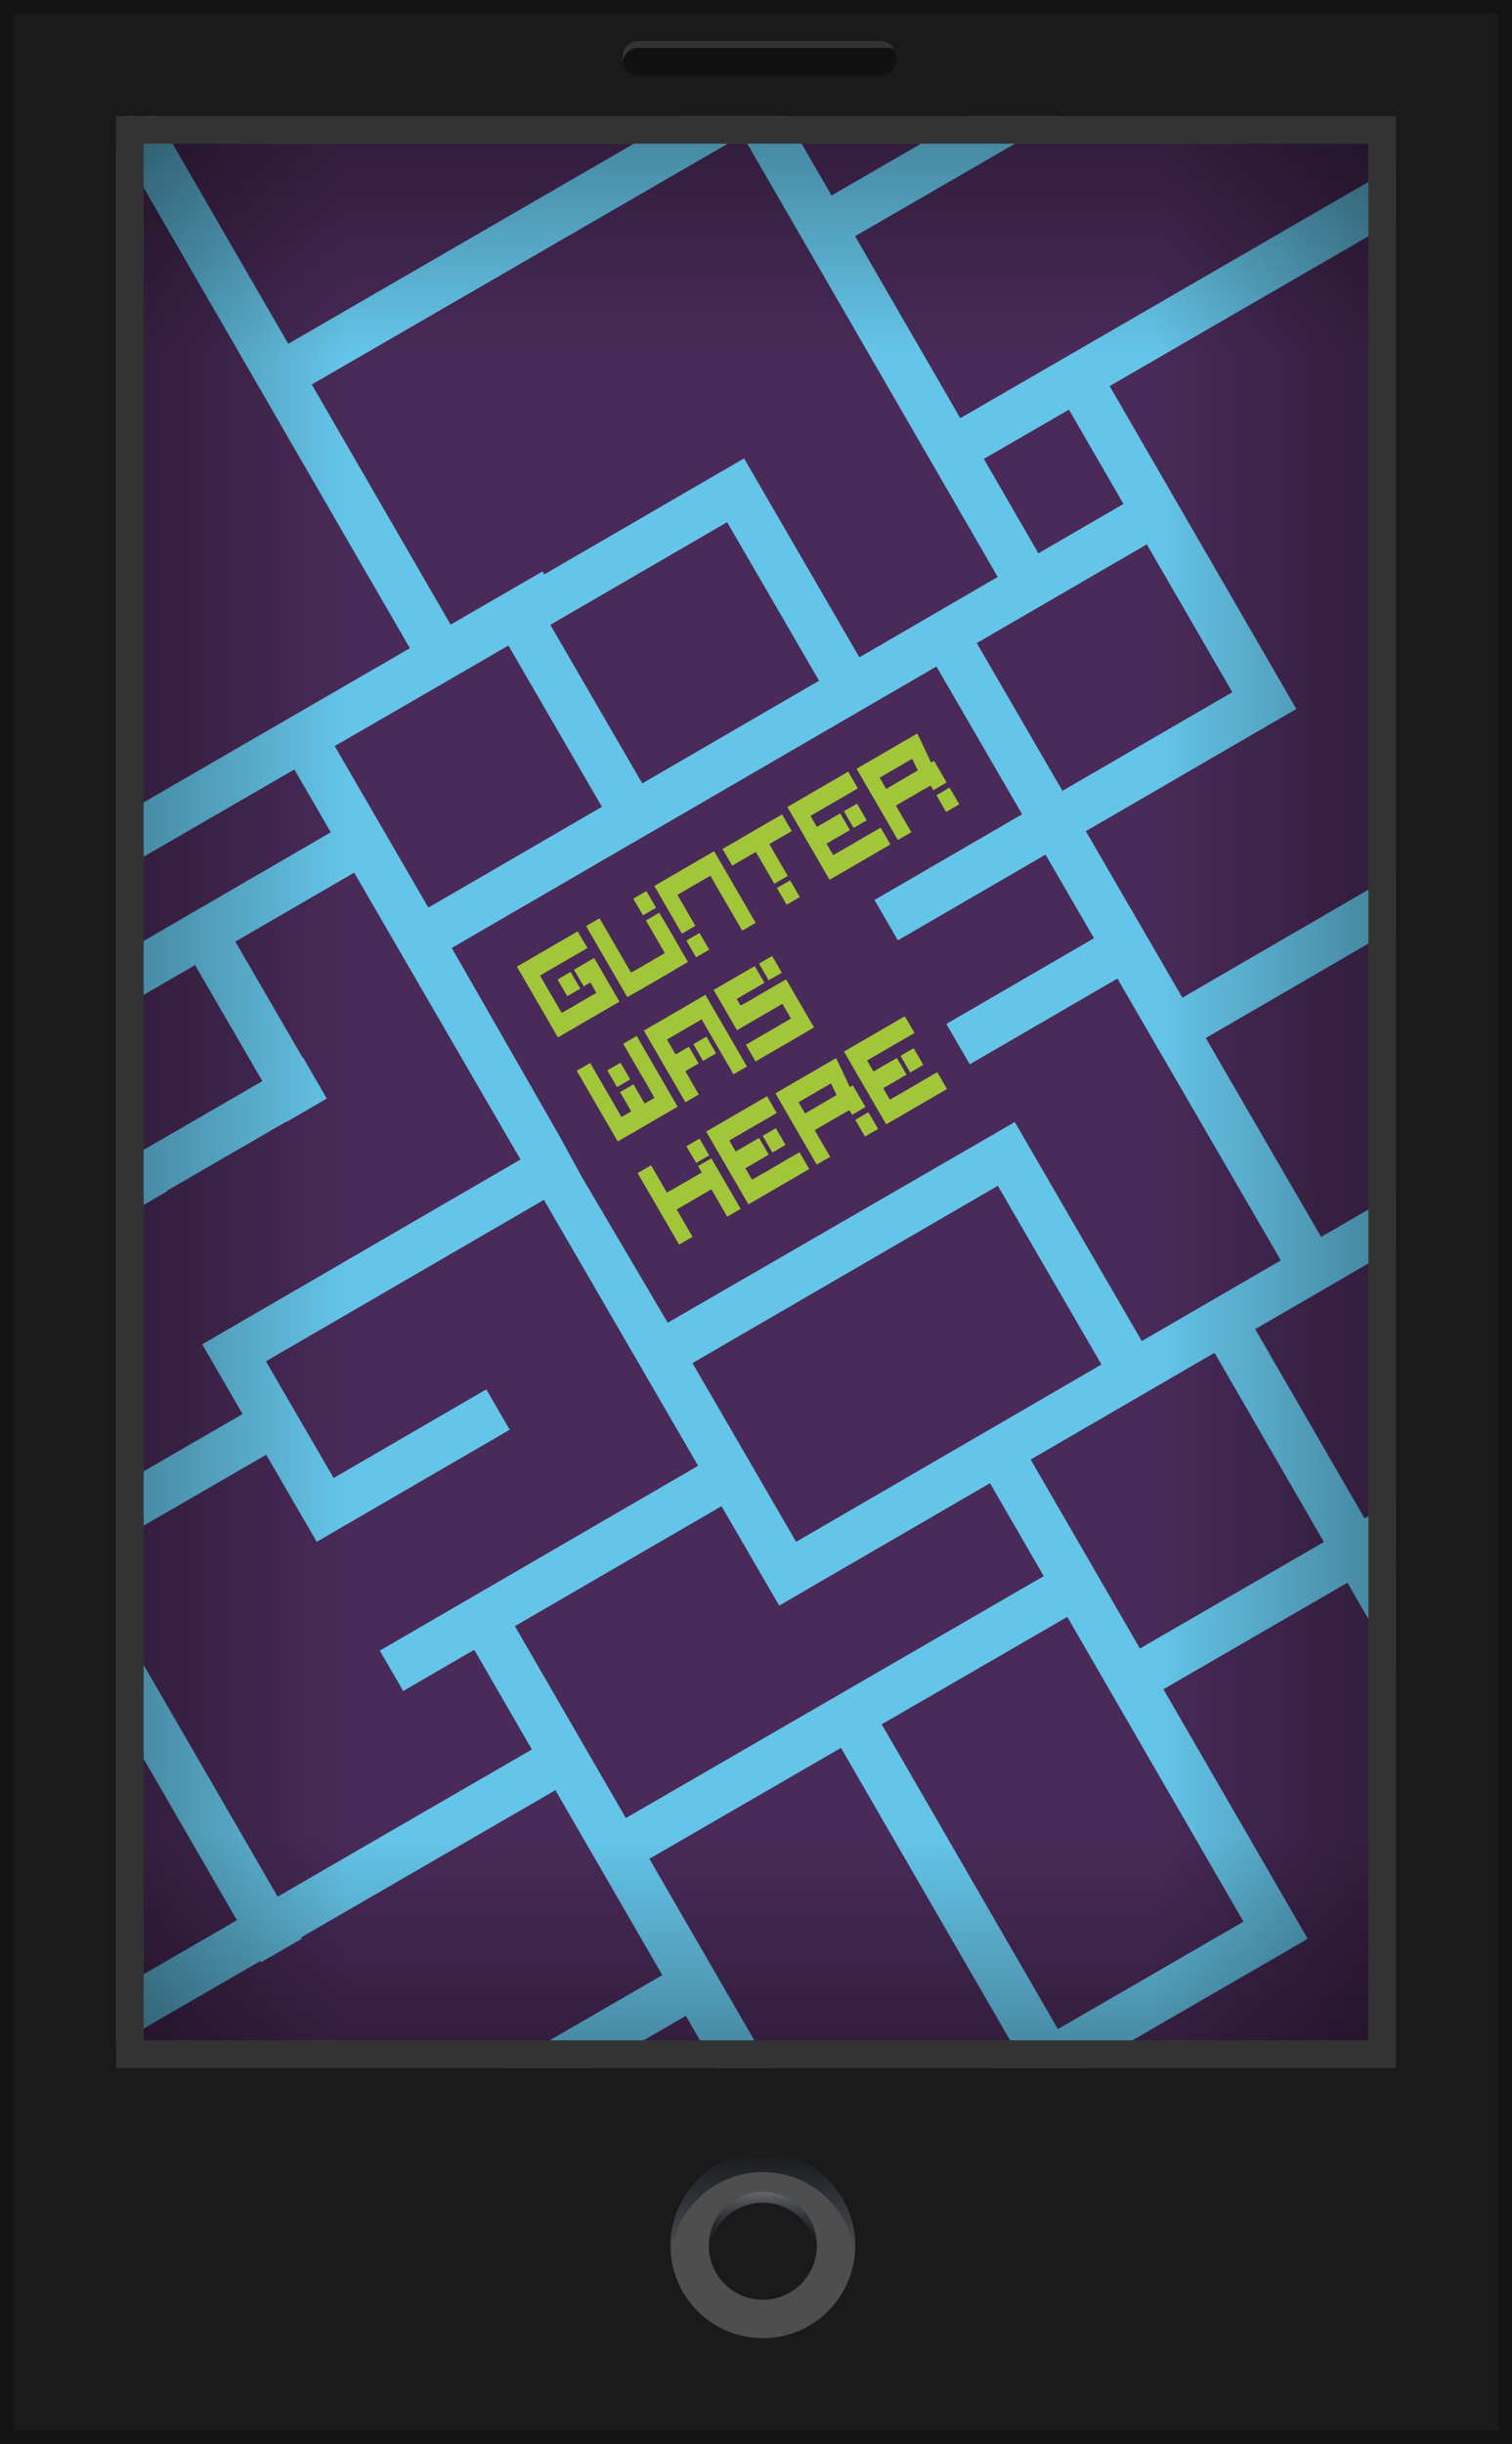 <svg version="1.1" id="Layer_1" xmlns="http://www.w3.org/2000/svg" xmlns:xlink="http://www.w3.org/1999/xlink" x="0px" y="0px"
	 width="100%" height="100%" viewBox="0 0 221 357" enable-background="new 0 0 221 357" xml:space="preserve">
<path fill="#492A58" d="M202.902,16H21.098C19.848,16,18,15.641,18,16.894v283.628c0,1.253,1.848,3.479,3.098,3.479h181.805
	c1.25,0,2.098-2.226,2.098-3.479V16.894C205,15.641,204.152,16,202.902,16z"/>
<g>
	<path fill="#A2C63A" d="M75.563,141.179l8.883-5.154c0.21,0.396,0.439,0.8,0.688,1.212c0.25,0.412,0.496,0.819,0.74,1.221
		l-6.941,4.028l3.163,5.452c0.849-0.466,1.693-0.951,2.537-1.454c0.843-0.501,1.69-0.992,2.54-1.474l-0.877-1.513l-0.971,0.563
		c-0.232-0.4-0.466-0.798-0.701-1.195c-0.236-0.397-0.479-0.811-0.727-1.238l2.945-1.709l3.701,6.379l-8.996,5.221l-5.971-10.29
		C75.561,141.199,75.557,141.184,75.563,141.179z M81.517,143.046l1.883-1.093c0.227,0.391,0.46,0.792,0.7,1.206
		s0.483,0.823,0.729,1.229L82.91,145.5l-1.392-2.398C81.502,143.074,81.501,143.055,81.517,143.046z"/>
	<path fill="#A2C63A" d="M85.677,135.253l1.953-1.133l4.604,7.935c0.826-0.453,1.648-0.921,2.467-1.404
		c0.82-0.48,1.645-0.963,2.474-1.444l-2.766-4.766l1.952-1.133c0.705,1.18,1.405,2.372,2.1,3.577
		c0.693,1.204,1.389,2.407,2.086,3.608c-1.46,0.872-2.932,1.739-4.414,2.599c-1.482,0.86-2.964,1.708-4.446,2.543l-5.995-10.332
		C85.674,135.273,85.67,135.258,85.677,135.253z M92.573,131.251l1.906-1.106l1.416,2.439l-1.918,1.113l-1.391-2.396
		C92.57,131.271,92.565,131.256,92.573,131.251z"/>
	<path fill="#A2C63A" d="M95.645,129.392l8.734-5.068l6.07,10.461l-1.964,1.14l-4.654-8.021l-4.807,2.789
		c0.416,0.751,0.849,1.506,1.297,2.262c0.449,0.757,0.889,1.514,1.317,2.269l-1.964,1.14l-4.016-6.921
		C95.642,129.412,95.638,129.396,95.645,129.392z M100.337,137.371l1.906-1.106l1.416,2.44l-1.918,1.113l-1.391-2.397
		C100.333,137.393,100.329,137.376,100.337,137.371z"/>
	<path fill="#A2C63A" d="M105.618,123.986c1.46-0.833,2.911-1.676,4.355-2.527c1.444-0.851,2.892-1.684,4.341-2.5l1.408,2.426
		l-3.266,1.895c0.433,0.78,0.879,1.559,1.339,2.333c0.46,0.776,0.91,1.552,1.35,2.326l-1.964,1.14l-2.699-4.652l-3.46,2.008
		l-1.391-2.398C105.615,124.008,105.61,123.99,105.618,123.986z M113.592,129.68l1.884-1.094c0.247,0.392,0.487,0.796,0.72,1.213
		c0.232,0.419,0.469,0.826,0.708,1.221l-1.93,1.12c-0.231-0.399-0.462-0.8-0.689-1.201c-0.229-0.401-0.463-0.8-0.701-1.195
		C113.565,129.714,113.569,129.692,113.592,129.68z"/>
	<path fill="#A2C63A" d="M115.083,117.864l8.895-5.161l1.416,2.44l-6.919,4.015c0.131,0.261,0.278,0.528,0.442,0.802
		s0.325,0.547,0.482,0.817l3.414-1.98l1.416,2.439l-3.414,1.981l0.969,1.67c1.16-0.647,2.316-1.313,3.468-1.993
		s2.308-1.352,3.471-2.014l1.424,2.454l-8.631,5.009c-0.038,0.021-0.082,0.047-0.132,0.076c-0.049,0.028-0.099,0.045-0.147,0.048
		L115.083,117.864z M123.36,118.479l1.907-1.106c0.229,0.411,0.466,0.821,0.712,1.228s0.478,0.814,0.692,1.22
		c-0.325,0.177-0.646,0.363-0.964,0.56c-0.318,0.197-0.635,0.375-0.951,0.532l-1.375-2.369
		C123.366,118.515,123.358,118.492,123.36,118.479z"/>
	<path fill="#A2C63A" d="M125.22,112.268l8.849-5.134c0.343,0.678,0.678,1.375,1.005,2.087c0.328,0.714,0.661,1.424,1,2.13
		c0.071-0.017,0.146-0.051,0.224-0.102c0.077-0.052,0.149-0.097,0.219-0.136c0.325,0.561,0.638,1.096,0.937,1.602
		c0.299,0.507,0.604,1.027,0.913,1.561c-0.289,0.168-0.605,0.351-0.948,0.55c-0.342,0.198-0.674,0.396-0.996,0.596l-0.397-0.685
		c-0.847,0.466-1.691,0.947-2.535,1.442c-0.845,0.497-1.692,0.991-2.542,1.484l2.26,3.896c-0.326,0.178-0.66,0.365-1.001,0.563
		c-0.341,0.198-0.664,0.386-0.971,0.563l-6.012-10.361C125.206,112.296,125.205,112.276,125.22,112.268z M128.603,113.625
		l0.928,1.599l4.615-2.698c-0.145-0.284-0.281-0.567-0.409-0.85s-0.265-0.564-0.41-0.85l-4.737,2.749
		C128.587,113.59,128.592,113.606,128.603,113.625z M136.897,116.138l1.884-1.094c0.245,0.388,0.485,0.79,0.721,1.203
		s0.471,0.825,0.706,1.231l-1.918,1.112l-1.383-2.384C136.896,116.188,136.893,116.165,136.897,116.138z"/>
	<path fill="#A2C63A" d="M84.31,156.384l1.953-1.133l4.57,7.878c0.232-0.108,0.469-0.236,0.71-0.383
		c0.241-0.146,0.479-0.288,0.716-0.425l-1.633-2.812l1.964-1.14l1.632,2.812l1.438-0.834c-0.742-1.315-1.499-2.628-2.271-3.938
		c-0.771-1.311-1.537-2.631-2.298-3.96l1.964-1.14l5.996,10.332c-1.47,0.84-2.931,1.688-4.385,2.544
		c-1.454,0.856-2.914,1.697-4.381,2.523l-5.963-10.275C84.307,156.404,84.303,156.389,84.31,156.384z M88.792,156.321l1.895-1.1
		c0.245,0.388,0.486,0.79,0.721,1.203c0.235,0.413,0.471,0.823,0.707,1.23l-1.93,1.12l-1.383-2.384
		C88.79,156.372,88.787,156.349,88.792,156.321z"/>
	<path fill="#A2C63A" d="M103.107,145.305l6.071,10.461l-1.964,1.139l-4.654-8.02l-5.069,2.941c0.233,0.401,0.447,0.773,0.641,1.117
		c0.193,0.341,0.393,0.689,0.599,1.044c0.336-0.156,0.665-0.338,0.988-0.545s0.652-0.388,0.989-0.545l1.407,2.426l-1.94,1.126
		c0.348,0.6,0.678,1.174,0.992,1.724c0.313,0.55,0.636,1.109,0.967,1.68l-1.952,1.133l-6.071-10.461L103.107,145.305z
		 M101.35,152.506l1.896-1.1l1.416,2.439l-1.906,1.106l-1.392-2.397C101.347,152.526,101.343,152.511,101.35,152.506z"/>
	<path fill="#A2C63A" d="M104.321,144.58l5.994-3.478l1.416,2.441l-4.042,2.345c0.073,0.162,0.163,0.325,0.271,0.492
		s0.203,0.333,0.289,0.499c1.115-0.62,2.224-1.257,3.326-1.911c1.102-0.651,2.211-1.295,3.327-1.931l4.074,7.022
		c-1.411,0.845-2.832,1.676-4.261,2.491c-1.43,0.817-2.856,1.646-4.281,2.484l-1.416-2.44l6.588-3.822
		c-0.186-0.353-0.388-0.711-0.606-1.069c-0.218-0.358-0.431-0.724-0.633-1.092l-6.646,3.855l-3.387-5.837
		C104.317,144.602,104.313,144.585,104.321,144.58z M110.966,140.725l1.884-1.093c0.247,0.392,0.485,0.794,0.716,1.207
		c0.229,0.413,0.467,0.823,0.712,1.228l-1.918,1.113l-1.392-2.397C110.951,140.753,110.95,140.733,110.966,140.725z"/>
	<path fill="#A2C63A" d="M93.211,171.329l1.952-1.133l2.311,3.981c0.849-0.467,1.695-0.949,2.542-1.445
		c0.846-0.498,1.697-0.989,2.556-1.474c-0.094-0.162-0.185-0.322-0.271-0.481c-0.088-0.16-0.178-0.319-0.272-0.482
		c0.325-0.176,0.653-0.359,0.985-0.552c0.33-0.192,0.652-0.379,0.965-0.56l4.281,7.378l-1.965,1.14l-2.318-3.996l-5.069,2.941
		l2.319,3.996l-1.964,1.14l-6.037-10.403C93.208,171.351,93.203,171.333,93.211,171.329z M102.241,166.299l1.416,2.44l-1.906,1.106
		c-0.231-0.4-0.47-0.806-0.713-1.217c-0.244-0.412-0.482-0.817-0.715-1.217c0.281-0.164,0.523-0.304,0.725-0.421
		c0.202-0.117,0.412-0.238,0.629-0.364S102.082,166.392,102.241,166.299z"/>
	<path fill="#A2C63A" d="M103.219,165.273l8.894-5.161l1.416,2.44l-6.918,4.016c0.131,0.261,0.277,0.527,0.441,0.802
		c0.164,0.272,0.325,0.546,0.482,0.816l3.414-1.98l1.416,2.44l-3.414,1.98l0.969,1.67c1.161-0.646,2.316-1.313,3.469-1.992
		c1.15-0.682,2.308-1.353,3.471-2.015l1.424,2.454l-8.631,5.009c-0.039,0.022-0.082,0.048-0.132,0.076
		c-0.05,0.029-0.099,0.046-0.147,0.048L103.219,165.273z M111.496,165.888l1.906-1.106c0.229,0.412,0.466,0.821,0.713,1.228
		c0.245,0.407,0.477,0.814,0.692,1.22c-0.326,0.177-0.647,0.363-0.965,0.56c-0.318,0.199-0.635,0.375-0.951,0.532l-1.375-2.369
		C111.501,165.924,111.493,165.902,111.496,165.888z"/>
	<path fill="#A2C63A" d="M113.355,159.678l8.849-5.135c0.342,0.679,0.678,1.375,1.005,2.088s0.66,1.423,0.999,2.13
		c0.072-0.017,0.146-0.051,0.224-0.103c0.077-0.051,0.15-0.096,0.219-0.136c0.325,0.562,0.638,1.096,0.937,1.603
		c0.3,0.506,0.604,1.026,0.913,1.56c-0.289,0.168-0.604,0.352-0.947,0.55c-0.343,0.199-0.675,0.397-0.997,0.597l-0.397-0.686
		c-0.847,0.467-1.691,0.947-2.535,1.442c-0.845,0.498-1.691,0.991-2.542,1.484l2.261,3.896c-0.327,0.178-0.661,0.365-1.001,0.563
		c-0.342,0.197-0.665,0.385-0.971,0.563l-6.013-10.361C113.341,159.705,113.341,159.687,113.355,159.678z M116.737,161.034
		l0.928,1.599l4.615-2.697c-0.145-0.284-0.281-0.568-0.409-0.85s-0.265-0.565-0.409-0.851l-4.738,2.749
		C116.722,160.999,116.727,161.016,116.737,161.034z M125.032,163.547l1.885-1.093c0.244,0.388,0.485,0.789,0.721,1.202
		c0.234,0.414,0.471,0.825,0.706,1.231l-1.918,1.113l-1.384-2.384C125.031,163.599,125.028,163.574,125.032,163.547z"/>
	<path fill="#A2C63A" d="M123.358,153.587l8.895-5.161l1.416,2.44l-6.919,4.015c0.13,0.262,0.277,0.528,0.441,0.803
		c0.165,0.273,0.325,0.546,0.482,0.816l3.414-1.98l1.416,2.44l-3.414,1.98l0.97,1.67c1.16-0.647,2.315-1.313,3.467-1.992
		c1.152-0.682,2.309-1.353,3.471-2.015l1.425,2.454l-8.632,5.009c-0.037,0.022-0.081,0.048-0.131,0.076
		c-0.05,0.029-0.099,0.046-0.148,0.048L123.358,153.587z M131.636,154.201l1.906-1.106c0.229,0.412,0.466,0.821,0.713,1.228
		c0.246,0.407,0.477,0.814,0.691,1.22c-0.324,0.177-0.646,0.363-0.964,0.56c-0.318,0.199-0.635,0.375-0.95,0.532l-1.375-2.369
		C131.641,154.237,131.634,154.216,131.636,154.201z"/>
</g>
<g>
	<defs>
		<path id="SVGID_1_" d="M202.902,16H21.098C19.848,16,18,15.641,18,16.894v283.628c0,1.253,1.848,3.479,3.098,3.479h181.805
			c1.25,0,2.098-2.226,2.098-3.479V16.894C205,15.641,204.152,16,202.902,16z"/>
	</defs>
	<clipPath id="SVGID_2_">
		<use xlink:href="#SVGID_1_"  overflow="visible"/>
	</clipPath>
	<path clip-path="url(#SVGID_2_)" fill="#65C5E9" d="M239.743,206.408l-3.442-5.949l-36.846,21.316l-15.991-27.643l43.268-25.106
		l2.946-1.712l-23.697-40.837l-4.107,2.381l-1.786,1.036l-27.266,15.822l-3.603-6.213l-3.423-5.893L158.71,121.4l24.819-14.401V107
		l5.949-3.442L162.19,56.389l53.553-30.98l-3.442-5.949l-71.941,41.62l-15.377-26.578l72.761-42.093l-3.442-5.949l-72.76,42.094
		l-7.083-12.244l3.285-1.9l-3.442-5.949L42.13,50.212L16.416,5.764l-5.949,3.441l49.445,85.471l-55.917,32.35l3.441,5.948
		l35.589-20.589l5.323,9.176L1.823,148.558l0.365,0.631l3.055,5.262l9.819,16.924l-41.43,23.968l3.441,5.948l41.438-23.972
		l0.049,0.083l5.894-3.421l-0.043-0.074l17.384-10.057l0.029,0.051l5.894-3.42l-0.025-0.043l0.051-0.029l-3.442-5.949l-0.058,0.033
		L34.4,137.53l17.368-10.075l4.949,8.526l3.419,5.896l15.942,27.474L29.555,196.35l0.367,0.63l3.052,5.263l2.485,4.282L8.74,221.982
		l-8.18-14.14l-5.948,3.441l8.18,14.14l-40.797,23.602l3.441,5.948l40.797-23.602l28.397,49.087l-23.998,13.883l3.441,5.948
		l23.998-13.883l0.105,0.184l5.949-3.442l-0.105-0.183l37.16-21.497l15.626,27.011l-71.813,41.546l3.441,5.948l71.813-41.544
		l9.928,17.161l5.949-3.442l-21.209-36.66l28.009-16.203l25.753,44.517l-36.685,21.224l3.441,5.948l36.685-21.223l0.001,0.001
		l5.949-3.442l0,0l32.672-18.901l-0.017-0.028l0.4-0.231l-21.072-36.425l26.894-15.559l22.229,38.426l5.949-3.442l-22.229-38.425
		L239.743,206.408z M38.345,157.904l-17.384,10.057l-9.825-16.931l17.371-10.077L38.345,157.904z M203.504,135.791l16.86,29.051
		l-27.263,15.822l-16.86-29.055L203.504,135.791z M155.29,115.507l-12.522-21.581l24.856-14.42l12.493,21.595L155.29,115.507z
		 M156.242,59.83l7.968,13.774l-12.431,7.214l-7.979-13.791L156.242,59.83z M45.571,56.16l62.938-36.41l37.324,64.519l-6.486,3.765
		l-5.893,3.42l-7.844,4.552l-16.858-29.054l-0.054,0.033l-5.839,3.386L79.555,83.896l-0.254-0.438l-13.438,7.774L45.571,56.16z
		 M106.28,76.267l13.438,23.155L93.875,114.42L80.438,91.262L106.28,76.267z M57.664,124.033l-3.42-5.894l-5.32-9.167l25.389-14.688
		l0.229,0.396l13.438,23.159L62.61,132.562L57.664,124.033z M66.033,138.455l70.842-41.109l12.522,21.581l-21.578,12.522
		l3.419,5.894l21.579-12.522l7.086,12.211l-21.579,12.521l3.42,5.896l21.578-12.522l3.605,6.21l3.421,5.893l16.857,29.055
		l-20.315,11.789l-15.148-26.105l-3.42-5.896l-5.895,3.42l-44.832,25.9L85,171.822v0.002l-3.223-5.895L66.033,138.455z
		 M116.364,225.193l-5.009-8.632l-3.421-5.896l-6.72-11.578l44.634-25.899l15.146,26.104L116.364,225.193z M40.58,277.017
		l-28.398-49.086l26.727-15.461l3.961,6.824l3.423,5.896l5.894-3.42l22.316-12.949l-3.423-5.896l-22.314,12.95l-9.895-17.052
		l40.629-23.577l22.54,38.841l-46.525,26.997l3.42,5.896l10.381-6.023l8.426,14.563L40.58,277.017z M75.259,237.507l30.202-17.524
		l5.006,8.63l3.424,5.896l5.893-3.423l24.919-14.46l7.854,13.577l-61.08,35.336L75.259,237.507z M128.875,251.844l27.124-15.691
		l25.753,44.517l-27.123,15.691L128.875,251.844z M166.613,240.775l-15.967-27.599l26.874-15.595l15.986,27.635L166.613,240.775z"/>
</g>
<path fill="#1A1A1A" d="M218.865,0H4.006C2.529,0,0,0.334,0,1.887v351.544C0,354.984,2.529,357,4.006,357h214.859
	c1.477,0,2.135-2.016,2.135-3.568V1.887C221,0.334,220.342,0,218.865,0z M204,298.558c0,1.24-0.412,3.442-1.662,3.442H20.533
	c-1.25,0-3.533-2.202-3.533-3.442V17.884C17,16.644,19.283,17,20.533,17h181.805c1.25,0,1.662-0.356,1.662,0.884V298.558z"/>
<circle fill="#4E4E4E" cx="111.5" cy="328.001" r="13.501"/>
<linearGradient id="SVGID_3_" gradientUnits="userSpaceOnUse" x1="111.5" y1="329.374" x2="111.5" y2="314.502">
	<stop  offset="0" style="stop-color:#101F33;stop-opacity:0"/>
	<stop  offset="1" style="stop-color:#1A1A1A"/>
</linearGradient>
<path fill="url(#SVGID_3_)" d="M111.5,317.247c6.992,0,12.743,5.315,13.432,12.127c0.045-0.452,0.069-0.909,0.069-1.373
	c0-7.456-6.045-13.499-13.501-13.499c-7.455,0-13.501,6.043-13.501,13.499c0,0.464,0.024,0.921,0.069,1.373
	C98.757,322.563,104.508,317.247,111.5,317.247z"/>
<circle fill="#1A1A1A" cx="111.5" cy="328.001" r="7.896"/>
<linearGradient id="SVGID_4_" gradientUnits="userSpaceOnUse" x1="111.5" y1="328.805" x2="111.5" y2="320.106">
	<stop  offset="0" style="stop-color:#101F33;stop-opacity:0"/>
	<stop  offset="1" style="stop-color:#676767"/>
</linearGradient>
<path fill="url(#SVGID_4_)" d="M111.5,321.712c4.089,0,7.451,3.108,7.854,7.093c0.027-0.265,0.042-0.533,0.042-0.804
	c0-4.36-3.535-7.895-7.896-7.895c-4.359,0-7.896,3.534-7.896,7.895c0,0.271,0.015,0.539,0.04,0.804
	C104.047,324.82,107.411,321.712,111.5,321.712z"/>
<path fill="#111111" d="M131,8.25c0-1.243-1.008-2.25-2.25-2.25h-35.5C92.008,6,91,7.007,91,8.25v0.5C91,9.993,92.008,11,93.25,11
	h35.5c1.242,0,2.25-1.007,2.25-2.25V8.25z"/>
<path fill="#333333" d="M93.303,7h36.395c0.39,0,0.751,0.106,1.073,0.277C130.406,6.523,129.643,6,128.75,6h-35.5
	C92.008,6,91,7.007,91,8.25v0.5c0,0.095,0.017,0.185,0.027,0.276C91.166,7.887,92.126,7,93.303,7z"/>
<rect x="219" fill="#131313" width="2" height="357"/>
<rect x="202" y="17" fill="#333333" width="2" height="285"/>
<rect x="17" y="17" fill="#333333" width="2" height="285"/>
<rect fill="#131313" width="2" height="357"/>
<rect fill="#131313" width="221" height="2"/>
<rect x="17" y="300" fill="#333333" width="187" height="2"/>
<rect y="355" fill="#131313" width="221" height="2"/>
<linearGradient id="SVGID_5_" gradientUnits="userSpaceOnUse" x1="109.5" y1="268" x2="109.5" y2="299">
	<stop  offset="0" style="stop-color:#000000;stop-opacity:0"/>
	<stop  offset="1" style="stop-color:#000000"/>
</linearGradient>
<rect x="18" y="268" opacity="0.3" fill="url(#SVGID_5_)" width="183" height="31"/>
<linearGradient id="SVGID_6_" gradientUnits="userSpaceOnUse" x1="109.5" y1="52" x2="109.5" y2="21">
	<stop  offset="0" style="stop-color:#000000;stop-opacity:0"/>
	<stop  offset="1" style="stop-color:#000000"/>
</linearGradient>
<rect x="18" y="21" opacity="0.3" fill="url(#SVGID_6_)" width="183" height="31"/>
<linearGradient id="SVGID_7_" gradientUnits="userSpaceOnUse" x1="169" y1="160.5" x2="200" y2="160.5">
	<stop  offset="0" style="stop-color:#000000;stop-opacity:0"/>
	<stop  offset="1" style="stop-color:#000000"/>
</linearGradient>
<rect x="169" y="20" opacity="0.3" fill="url(#SVGID_7_)" width="31" height="281"/>
<linearGradient id="SVGID_8_" gradientUnits="userSpaceOnUse" x1="51" y1="160.5" x2="20" y2="160.5">
	<stop  offset="0" style="stop-color:#000000;stop-opacity:0"/>
	<stop  offset="1" style="stop-color:#000000"/>
</linearGradient>
<rect x="20" y="20" opacity="0.3" fill="url(#SVGID_8_)" width="31" height="281"/>
<rect x="17" y="17" fill="#333333" width="187" height="4"/>
<rect x="17" y="298" fill="#333333" width="187" height="4"/>
<rect x="200" y="17" fill="#333333" width="4" height="285"/>
<rect x="17" y="17" fill="#333333" width="4" height="285"/>
</svg>
